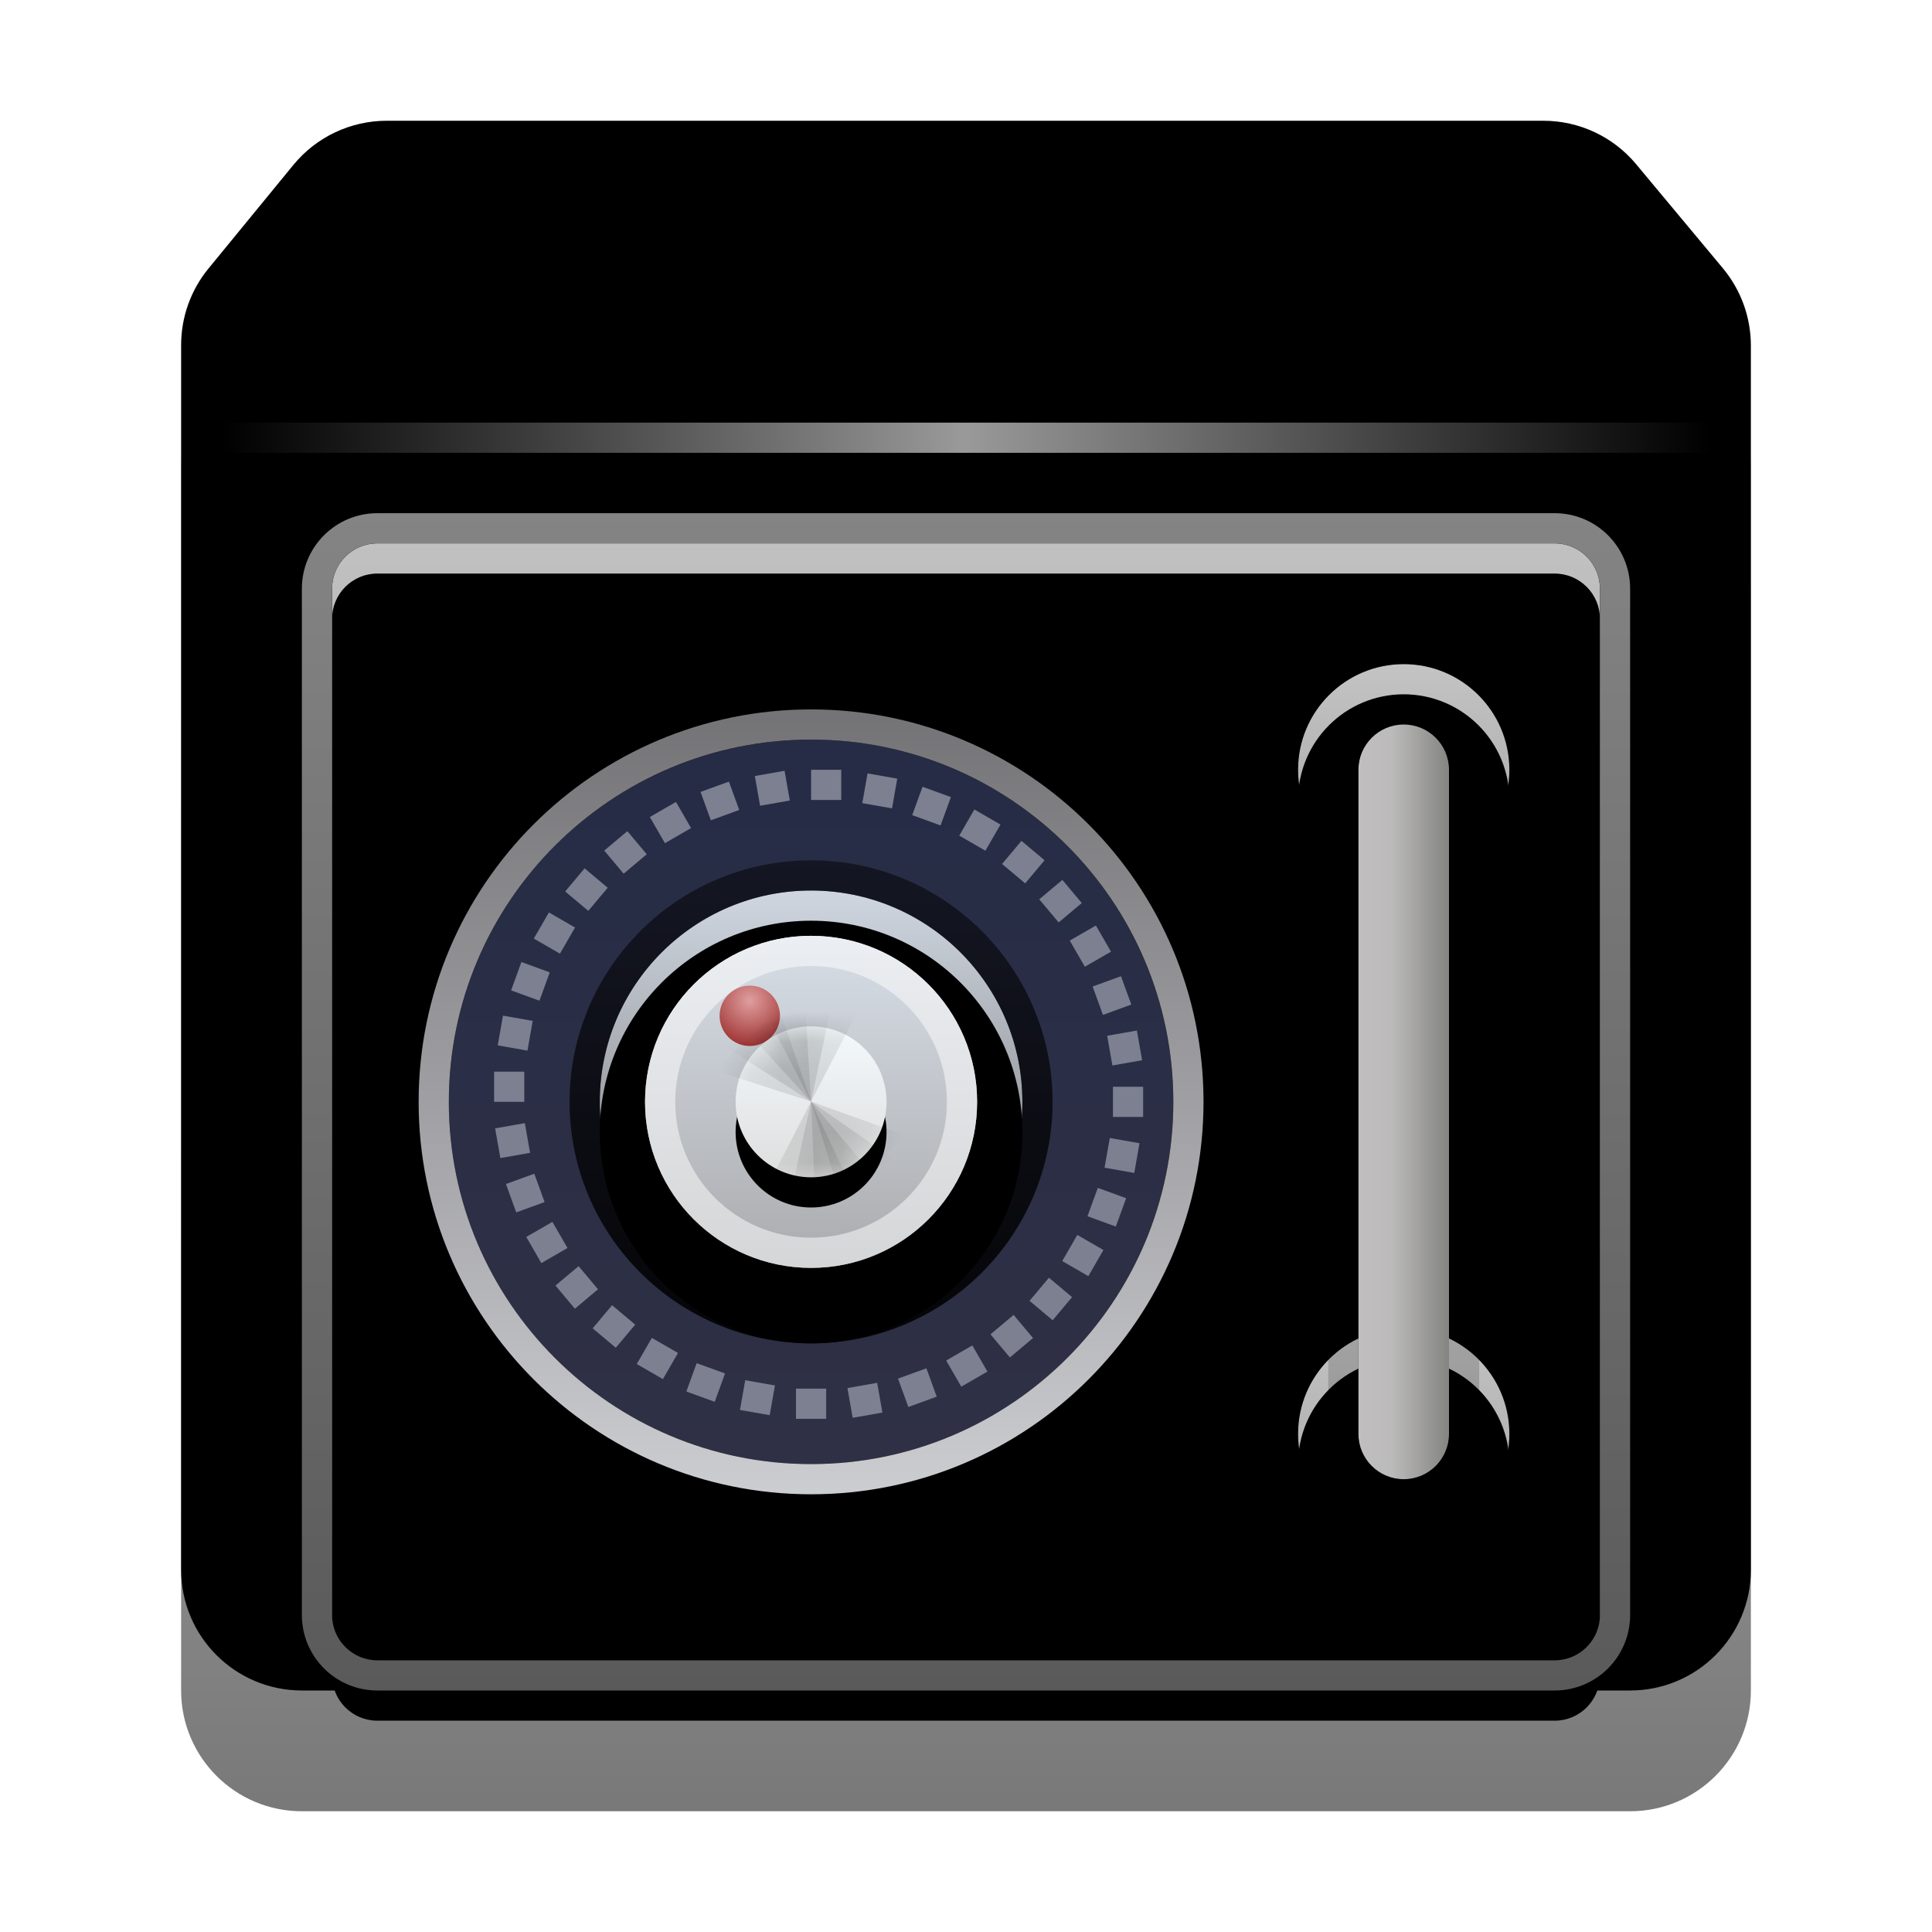 <svg xmlns="http://www.w3.org/2000/svg" xmlns:xlink="http://www.w3.org/1999/xlink" width="64" height="64" viewBox="0 0 64 64">
  <defs>
    <filter id="safebox-a" width="130.8%" height="130.8%" x="-15.4%" y="-15.4%" filterUnits="objectBoundingBox">
      <feOffset dy="1" in="SourceAlpha" result="shadowOffsetOuter1"/>
      <feGaussianBlur in="shadowOffsetOuter1" result="shadowBlurOuter1" stdDeviation="1.5"/>
      <feColorMatrix in="shadowBlurOuter1" result="shadowMatrixOuter1" values="0 0 0 0 0   0 0 0 0 0   0 0 0 0 0  0 0 0 0.2 0"/>
      <feMerge>
        <feMergeNode in="shadowMatrixOuter1"/>
        <feMergeNode in="SourceGraphic"/>
      </feMerge>
    </filter>
    <linearGradient id="safebox-b" x1="50%" x2="50%" y1="-2.143%" y2="100%">
      <stop offset="0%" stop-color="#7E7C7F"/>
      <stop offset="13.973%" stop-color="#CBCBCB"/>
      <stop offset="100%" stop-color="#787878"/>
    </linearGradient>
    <path id="safebox-c" d="M0.907,4.894 L3.718,1.464 C4.478,0.537 5.613,0 6.812,0 L45.127,0 C46.314,0 47.439,0.527 48.199,1.439 L51.073,4.887 C51.672,5.606 52,6.512 52,7.448 L52,48 C52,50.209 50.209,52 48,52 L4,52 C1.791,52 0,50.209 0,48 L0,7.43 C0,6.505 0.32,5.609 0.907,4.894 Z"/>
    <filter id="safebox-d" width="115.4%" height="115.4%" x="-7.7%" y="-7.7%" filterUnits="objectBoundingBox">
      <feGaussianBlur in="SourceAlpha" result="shadowBlurInner1" stdDeviation="2"/>
      <feOffset dy="-4" in="shadowBlurInner1" result="shadowOffsetInner1"/>
      <feComposite in="shadowOffsetInner1" in2="SourceAlpha" k2="-1" k3="1" operator="arithmetic" result="shadowInnerInner1"/>
      <feColorMatrix in="shadowInnerInner1" values="0 0 0 0 1   0 0 0 0 1   0 0 0 0 1  0 0 0 0.158 0"/>
    </filter>
    <linearGradient id="safebox-e" x1="0%" x2="100%" y1="50.02%" y2="50%">
      <stop offset="0%" stop-color="#E7E7E7" stop-opacity="0"/>
      <stop offset="49.866%" stop-color="#FFF" stop-opacity=".602"/>
      <stop offset="100%" stop-color="#FFF" stop-opacity="0"/>
    </linearGradient>
    <linearGradient id="safebox-h" x1="50%" x2="50%" y1="0%" y2="100%">
      <stop offset="0%" stop-color="#C1C1C1"/>
      <stop offset="100%" stop-color="#848384"/>
    </linearGradient>
    <path id="safebox-g" d="M47,11.5 L47,45.5 C47,46.328 46.328,47 45.5,47 L6.5,47 C5.672,47 5,46.328 5,45.5 L5,11.5 C5,10.672 5.672,10 6.5,10 L45.5,10 C46.328,10 47,10.672 47,11.5 Z"/>
    <filter id="safebox-f" width="104.8%" height="110.8%" x="-2.4%" y="-2.7%" filterUnits="objectBoundingBox">
      <feOffset dy="2" in="SourceAlpha" result="shadowOffsetOuter1"/>
      <feColorMatrix in="shadowOffsetOuter1" values="0 0 0 0 1   0 0 0 0 1   0 0 0 0 1  0 0 0 0.5 0"/>
    </filter>
    <filter id="safebox-i" width="102.4%" height="108.1%" x="-1.2%" y="-1.4%" filterUnits="objectBoundingBox">
      <feOffset dy="1" in="SourceAlpha" result="shadowOffsetInner1"/>
      <feComposite in="shadowOffsetInner1" in2="SourceAlpha" k2="-1" k3="1" operator="arithmetic" result="shadowInnerInner1"/>
      <feColorMatrix in="shadowInnerInner1" values="0 0 0 0 1   0 0 0 0 1   0 0 0 0 1  0 0 0 0.583 0"/>
    </filter>
    <linearGradient id="safebox-j" x1="50%" x2="50%" y1="-2.759%" y2="100%">
      <stop offset="0%" stop-color="#858585"/>
      <stop offset="100%" stop-color="#5A5A5A"/>
    </linearGradient>
    <linearGradient id="safebox-k" x1="50%" x2="50%" y1="-18.646%" y2="100%">
      <stop offset="0%" stop-color="#C9C9C9"/>
      <stop offset="100%" stop-color="#A6A6A6"/>
    </linearGradient>
    <circle id="safebox-l" cx="40.5" cy="17.5" r="3.5"/>
    <filter id="safebox-m" width="114.3%" height="114.3%" x="-7.1%" y="-7.1%" filterUnits="objectBoundingBox">
      <feOffset dy="1" in="SourceAlpha" result="shadowOffsetInner1"/>
      <feComposite in="shadowOffsetInner1" in2="SourceAlpha" k2="-1" k3="1" operator="arithmetic" result="shadowInnerInner1"/>
      <feColorMatrix in="shadowInnerInner1" values="0 0 0 0 1   0 0 0 0 1   0 0 0 0 1  0 0 0 0.583 0"/>
    </filter>
    <circle id="safebox-n" cx="40.5" cy="39.5" r="3.5"/>
    <filter id="safebox-o" width="114.3%" height="114.3%" x="-7.1%" y="-7.1%" filterUnits="objectBoundingBox">
      <feOffset dy="1" in="SourceAlpha" result="shadowOffsetInner1"/>
      <feComposite in="shadowOffsetInner1" in2="SourceAlpha" k2="-1" k3="1" operator="arithmetic" result="shadowInnerInner1"/>
      <feColorMatrix in="shadowInnerInner1" values="0 0 0 0 1   0 0 0 0 1   0 0 0 0 1  0 0 0 0.583 0"/>
    </filter>
    <linearGradient id="safebox-p" x1="50%" x2="50%" y1=".889%" y2="97.642%">
      <stop offset="0%" stop-opacity=".264"/>
      <stop offset="100%" stop-opacity=".214"/>
    </linearGradient>
    <linearGradient id="safebox-s" x1="0%" x2="100%" y1="53.928%" y2="53.928%">
      <stop offset="0%" stop-color="#C0BEBF"/>
      <stop offset="36.898%" stop-color="#BCBBBB"/>
      <stop offset="100%" stop-color="#848482"/>
    </linearGradient>
    <path id="safebox-r" d="M40.5,16 C41.328,16 42,16.672 42,17.5 L42,39.5 C42,40.328 41.328,41 40.5,41 C39.672,41 39,40.328 39,39.5 L39,17.5 C39,16.672 39.672,16 40.5,16 Z"/>
    <filter id="safebox-q" width="333.3%" height="128%" x="-116.7%" y="-10%" filterUnits="objectBoundingBox">
      <feOffset dy="1" in="SourceAlpha" result="shadowOffsetOuter1"/>
      <feGaussianBlur in="shadowOffsetOuter1" result="shadowBlurOuter1" stdDeviation="1"/>
      <feColorMatrix in="shadowBlurOuter1" values="0 0 0 0 0   0 0 0 0 0   0 0 0 0 0  0 0 0 0.197 0"/>
    </filter>
    <linearGradient id="safebox-t" x1="50%" x2="50%" y1=".325%" y2="100%">
      <stop offset="0%" stop-opacity=".125"/>
      <stop offset="100%" stop-opacity=".175"/>
    </linearGradient>
    <linearGradient id="safebox-u" x1="50%" x2="50%" y1="0%" y2="99.796%">
      <stop offset="0%" stop-color="#262C46"/>
      <stop offset="100%" stop-color="#2F3045"/>
    </linearGradient>
    <linearGradient id="safebox-v" x1="50%" x2="50%" y1="-9.456%" y2="106.75%">
      <stop offset="0%" stop-color="#6B6A6D"/>
      <stop offset="100%" stop-color="#D2D3D7"/>
    </linearGradient>
    <linearGradient id="safebox-w" x1="50%" x2="50%" y1="0%" y2="100%">
      <stop offset="0%" stop-color="#CFD6E0"/>
      <stop offset="100%" stop-color="#6D6D6D"/>
    </linearGradient>
    <circle id="safebox-x" cx="13" cy="13" r="7"/>
    <filter id="safebox-y" width="107.1%" height="107.1%" x="-3.6%" y="-3.6%" filterUnits="objectBoundingBox">
      <feOffset dy="1" in="SourceAlpha" result="shadowOffsetInner1"/>
      <feComposite in="shadowOffsetInner1" in2="SourceAlpha" k2="-1" k3="1" operator="arithmetic" result="shadowInnerInner1"/>
      <feColorMatrix in="shadowInnerInner1" values="0 0 0 0 1   0 0 0 0 1   0 0 0 0 1  0 0 0 0.583 0"/>
    </filter>
    <linearGradient id="safebox-z" x1="50%" x2="50%" y1="-2.759%" y2="97.642%">
      <stop offset="0%" stop-opacity=".494"/>
      <stop offset="100%" stop-opacity=".885"/>
    </linearGradient>
    <linearGradient id="safebox-C" x1="50%" x2="50%" y1="0%" y2="100%">
      <stop offset="0%" stop-color="#D7DEE6"/>
      <stop offset="100%" stop-color="#AAABAE"/>
    </linearGradient>
    <circle id="safebox-B" cx="13" cy="13" r="5.5"/>
    <filter id="safebox-A" width="227.3%" height="227.3%" x="-63.6%" y="-45.5%" filterUnits="objectBoundingBox">
      <feOffset dy="2" in="SourceAlpha" result="shadowOffsetOuter1"/>
      <feGaussianBlur in="shadowOffsetOuter1" result="shadowBlurOuter1" stdDeviation="2"/>
      <feColorMatrix in="shadowBlurOuter1" values="0 0 0 0 0   0 0 0 0 0   0 0 0 0 0  0 0 0 0.298 0"/>
    </filter>
    <linearGradient id="safebox-D" x1="50%" x2="50%" y1="0%" y2="100%">
      <stop offset="0%" stop-color="#EBEEF2"/>
      <stop offset="100%" stop-color="#D5D6D7"/>
    </linearGradient>
    <radialGradient id="safebox-E" cx="50%" cy="24.773%" r="94.159%" fx="50%" fy="24.773%">
      <stop offset="0%" stop-color="#E09E9E"/>
      <stop offset="100%" stop-color="#8F1A1A"/>
    </radialGradient>
    <linearGradient id="safebox-H" x1="50%" x2="50%" y1="0%" y2="100%">
      <stop offset="0%" stop-color="#F3F9FC"/>
      <stop offset="100%" stop-color="#DEDEDE"/>
    </linearGradient>
    <circle id="safebox-F" cx="2.5" cy="2.5" r="2.5"/>
    <filter id="safebox-G" width="180%" height="180%" x="-40%" y="-20%" filterUnits="objectBoundingBox">
      <feOffset dy="1" in="SourceAlpha" result="shadowOffsetOuter1"/>
      <feGaussianBlur in="shadowOffsetOuter1" result="shadowBlurOuter1" stdDeviation=".5"/>
      <feColorMatrix in="shadowBlurOuter1" values="0 0 0 0 0   0 0 0 0 0   0 0 0 0 0  0 0 0 0.308 0"/>
    </filter>
  </defs>
  <g fill="none" fill-rule="evenodd" filter="url(#safebox-a)" transform="translate(6 7)">
    <use fill="url(#safebox-b)" xlink:href="#safebox-c"/>
    <use fill="#000" filter="url(#safebox-d)" xlink:href="#safebox-c"/>
    <polygon fill="url(#safebox-e)" fill-rule="nonzero" points="51 6 51 7 1 7 1 6"/>
    <use fill="#000" filter="url(#safebox-f)" xlink:href="#safebox-g"/>
    <use fill="url(#safebox-h)" xlink:href="#safebox-g"/>
    <use fill="#000" filter="url(#safebox-i)" xlink:href="#safebox-g"/>
    <path fill="url(#safebox-j)" fill-rule="nonzero" d="M45.5,9 L6.5,9 C5.119,9 4,10.119 4,11.5 L4,45.5 C4,46.881 5.119,48 6.5,48 L45.5,48 C46.881,48 48,46.881 48,45.5 L48,11.5 C48,10.119 46.881,9 45.5,9 Z M45.5,10 C46.328,10 47,10.672 47,11.5 L47,45.5 C47,46.328 46.328,47 45.5,47 L6.5,47 C5.672,47 5,46.328 5,45.5 L5,11.5 C5,10.672 5.672,10 6.5,10 L45.5,10 Z"/>
    <use fill="url(#safebox-k)" xlink:href="#safebox-l"/>
    <use fill="#000" filter="url(#safebox-m)" xlink:href="#safebox-l"/>
    <use fill="url(#safebox-k)" xlink:href="#safebox-n"/>
    <use fill="#000" filter="url(#safebox-o)" xlink:href="#safebox-n"/>
    <path fill="url(#safebox-p)" fill-rule="nonzero" d="M40.5 13C38.015 13 36 15.015 36 17.5 36 19.985 38.015 22 40.5 22 42.985 22 45 19.985 45 17.5 45 15.015 42.985 13 40.5 13zM40.5 14C42.433 14 44 15.567 44 17.5 44 19.433 42.433 21 40.5 21 38.567 21 37 19.433 37 17.5 37 15.567 38.567 14 40.5 14zM40.5 35C38.015 35 36 37.015 36 39.5 36 41.985 38.015 44 40.5 44 42.985 44 45 41.985 45 39.5 45 37.015 42.985 35 40.5 35zM40.5 36C42.433 36 44 37.567 44 39.5 44 41.433 42.433 43 40.5 43 38.567 43 37 41.433 37 39.5 37 37.567 38.567 36 40.5 36z"/>
    <use fill="#000" filter="url(#safebox-q)" xlink:href="#safebox-r"/>
    <use fill="url(#safebox-s)" xlink:href="#safebox-r"/>
    <path fill="url(#safebox-t)" fill-rule="nonzero" d="M40.5,15 C39.119,15 38,16.119 38,17.5 L38,39.5 C38,40.881 39.119,42 40.5,42 C41.881,42 43,40.881 43,39.5 L43,17.5 C43,16.119 41.881,15 40.5,15 Z M40.5,16 C41.328,16 42,16.672 42,17.5 L42,39.5 C42,40.328 41.328,41 40.5,41 C39.672,41 39,40.328 39,39.5 L39,17.5 C39,16.672 39.672,16 40.5,16 Z"/>
    <g transform="translate(7.868 15.5)">
      <circle cx="13" cy="13" r="12" fill="url(#safebox-u)"/>
      <path fill="url(#safebox-v)" fill-rule="nonzero" d="M13,0 C5.82,0 0,5.82 0,13 C0,20.18 5.82,26 13,26 C20.18,26 26,20.18 26,13 C26,5.82 20.18,0 13,0 Z M13,1 C19.627,1 25,6.373 25,13 C25,19.627 19.627,25 13,25 C6.373,25 1,19.627 1,13 C1,6.373 6.373,1 13,1 Z"/>
      <use fill="url(#safebox-w)" xlink:href="#safebox-x"/>
      <use fill="#000" filter="url(#safebox-y)" xlink:href="#safebox-x"/>
      <path fill="url(#safebox-z)" fill-rule="nonzero" d="M13,5 C8.582,5 5,8.582 5,13 C5,17.418 8.582,21 13,21 C17.418,21 21,17.418 21,13 C21,8.582 17.418,5 13,5 Z M13,6 C16.866,6 20,9.134 20,13 C20,16.866 16.866,20 13,20 C9.134,20 6,16.866 6,13 C6,9.134 9.134,6 13,6 Z"/>
      <use fill="#000" filter="url(#safebox-A)" xlink:href="#safebox-B"/>
      <use fill="url(#safebox-C)" xlink:href="#safebox-B"/>
      <path fill="url(#safebox-D)" fill-rule="nonzero" d="M13,7.5 C16.038,7.5 18.5,9.962 18.5,13 C18.5,16.038 16.038,18.5 13,18.5 C9.962,18.5 7.5,16.038 7.5,13 C7.5,9.962 9.962,7.5 13,7.5 Z M13,8.5 C10.515,8.5 8.5,10.515 8.5,13 C8.5,15.485 10.515,17.5 13,17.5 C15.485,17.5 17.5,15.485 17.5,13 C17.5,10.515 15.485,8.5 13,8.5 Z"/>
      <circle cx="10.97" cy="10.15" r="1" fill="url(#safebox-E)"/>
      <g transform="translate(10.5 10.5)">
        <mask id="safebox-I" fill="#fff">
          <use xlink:href="#safebox-F"/>
        </mask>
        <use fill="#000" filter="url(#safebox-G)" xlink:href="#safebox-F"/>
        <use fill="url(#safebox-H)" xlink:href="#safebox-F"/>
        <g fill="#000" fill-opacity=".1" mask="url(#safebox-I)">
          <g transform="translate(-1 -1)">
            <polygon points="3.5 .583 5.001 3.49 1.999 3.49" transform="matrix(1 0 0 -1 0 4.073)"/>
            <polygon points="3.122 .62 4.596 3.523 1.601 3.546" transform="scale(1 -1) rotate(15 18.923 0)"/>
            <polygon points="2.768 .757 4.216 3.668 1.238 3.708" transform="scale(1 -1) rotate(30 11.059 0)"/>
            <polygon points="2.461 .982 3.891 3.913 .937 3.96" transform="scale(1 -1) rotate(45 8.378 0)"/>
          </g>
        </g>
        <g fill="#000" fill-opacity=".1" mask="url(#safebox-I)">
          <g transform="rotate(-179 3.04 3.005)">
            <polygon points="3.589 .51 5.066 3.51 2.111 3.51" transform="matrix(1 0 0 -1 0 4.02)"/>
            <polygon points="3.2 .555 4.69 3.558 1.732 3.546" transform="scale(1 -1) rotate(15 18.831 0)"/>
            <polygon points="2.836 .702 4.339 3.701 1.373 3.681" transform="scale(1 -1) rotate(30 11.072 0)"/>
            <polygon points="2.525 .943 4.037 3.931 1.059 3.908" transform="scale(1 -1) rotate(45 8.431 0)"/>
          </g>
        </g>
      </g>
      <rect width="1" height="1" x="13" y="2" fill="#7D8090"/>
      <rect width="1" height="1" x="14.78" y="2.156" fill="#7D8090" transform="rotate(10 15.03 2.656)"/>
      <rect width="1" height="1" x="16.506" y="2.618" fill="#7D8090" transform="rotate(20 16.756 3.118)"/>
      <rect width="1" height="1" x="18.125" y="3.373" fill="#7D8090" transform="rotate(30 18.375 3.873)"/>
      <rect width="1" height="1" x="19.589" y="4.398" fill="#7D8090" transform="rotate(40 19.839 4.898)"/>
      <rect width="1" height="1" x="20.852" y="5.661" fill="#7D8090" transform="rotate(50 21.102 6.161)"/>
      <rect width="1" height="1" x="21.877" y="7.125" fill="#7D8090" transform="rotate(60 22.127 7.625)"/>
      <rect width="1" height="1" x="22.632" y="8.744" fill="#7D8090" transform="rotate(70 22.882 9.244)"/>
      <rect width="1" height="1" x="23.094" y="10.47" fill="#7D8090" transform="rotate(80 23.344 10.97)"/>
      <rect width="1" height="1" x="23.25" y="12.25" fill="#7D8090" transform="rotate(90 23.5 12.75)"/>
      <rect width="1" height="1" x="23.094" y="14.03" fill="#7D8090" transform="rotate(100 23.344 14.53)"/>
      <rect width="1" height="1" x="22.632" y="15.756" fill="#7D8090" transform="rotate(110 22.882 16.256)"/>
      <rect width="1" height="1" x="21.877" y="17.375" fill="#7D8090" transform="rotate(120 22.127 17.875)"/>
      <rect width="1" height="1" x="20.852" y="18.839" fill="#7D8090" transform="rotate(130 21.102 19.339)"/>
      <rect width="1" height="1" x="19.589" y="20.102" fill="#7D8090" transform="rotate(140 19.839 20.602)"/>
      <rect width="1" height="1" x="18.125" y="21.127" fill="#7D8090" transform="rotate(150 18.375 21.627)"/>
      <rect width="1" height="1" x="16.506" y="21.882" fill="#7D8090" transform="rotate(160 16.756 22.382)"/>
      <rect width="1" height="1" x="14.78" y="22.344" fill="#7D8090" transform="rotate(170 15.03 22.844)"/>
      <rect width="1" height="1" x="13" y="22.5" fill="#7D8090" transform="rotate(180 13.25 23)"/>
      <rect width="1" height="1" x="11.22" y="22.344" fill="#7D8090" transform="rotate(-170 11.47 22.844)"/>
      <rect width="1" height="1" x="9.494" y="21.882" fill="#7D8090" transform="rotate(-160 9.744 22.382)"/>
      <rect width="1" height="1" x="7.875" y="21.127" fill="#7D8090" transform="rotate(-150 8.125 21.627)"/>
      <rect width="1" height="1" x="6.411" y="20.102" fill="#7D8090" transform="rotate(-140 6.661 20.602)"/>
      <rect width="1" height="1" x="5.148" y="18.839" fill="#7D8090" transform="rotate(-130 5.398 19.339)"/>
      <rect width="1" height="1" x="4.123" y="17.375" fill="#7D8090" transform="rotate(-120 4.373 17.875)"/>
      <rect width="1" height="1" x="3.368" y="15.756" fill="#7D8090" transform="rotate(-110 3.618 16.256)"/>
      <rect width="1" height="1" x="2.906" y="14.03" fill="#7D8090" transform="rotate(-100 3.156 14.53)"/>
      <rect width="1" height="1" x="2.75" y="12.25" fill="#7D8090" transform="rotate(-90 3 12.75)"/>
      <rect width="1" height="1" x="2.906" y="10.47" fill="#7D8090" transform="rotate(-80 3.156 10.97)"/>
      <rect width="1" height="1" x="3.368" y="8.744" fill="#7D8090" transform="rotate(-70 3.618 9.244)"/>
      <rect width="1" height="1" x="4.123" y="7.125" fill="#7D8090" transform="rotate(-60 4.373 7.625)"/>
      <rect width="1" height="1" x="5.148" y="5.661" fill="#7D8090" transform="rotate(-50 5.398 6.161)"/>
      <rect width="1" height="1" x="6.411" y="4.398" fill="#7D8090" transform="rotate(-40 6.661 4.898)"/>
      <rect width="1" height="1" x="7.875" y="3.373" fill="#7D8090" transform="rotate(-30 8.125 3.873)"/>
      <rect width="1" height="1" x="9.494" y="2.618" fill="#7D8090" transform="rotate(-20 9.744 3.118)"/>
      <rect width="1" height="1" x="11.22" y="2.156" fill="#7D8090" transform="rotate(-10 11.47 2.656)"/>
    </g>
  </g>
</svg>
